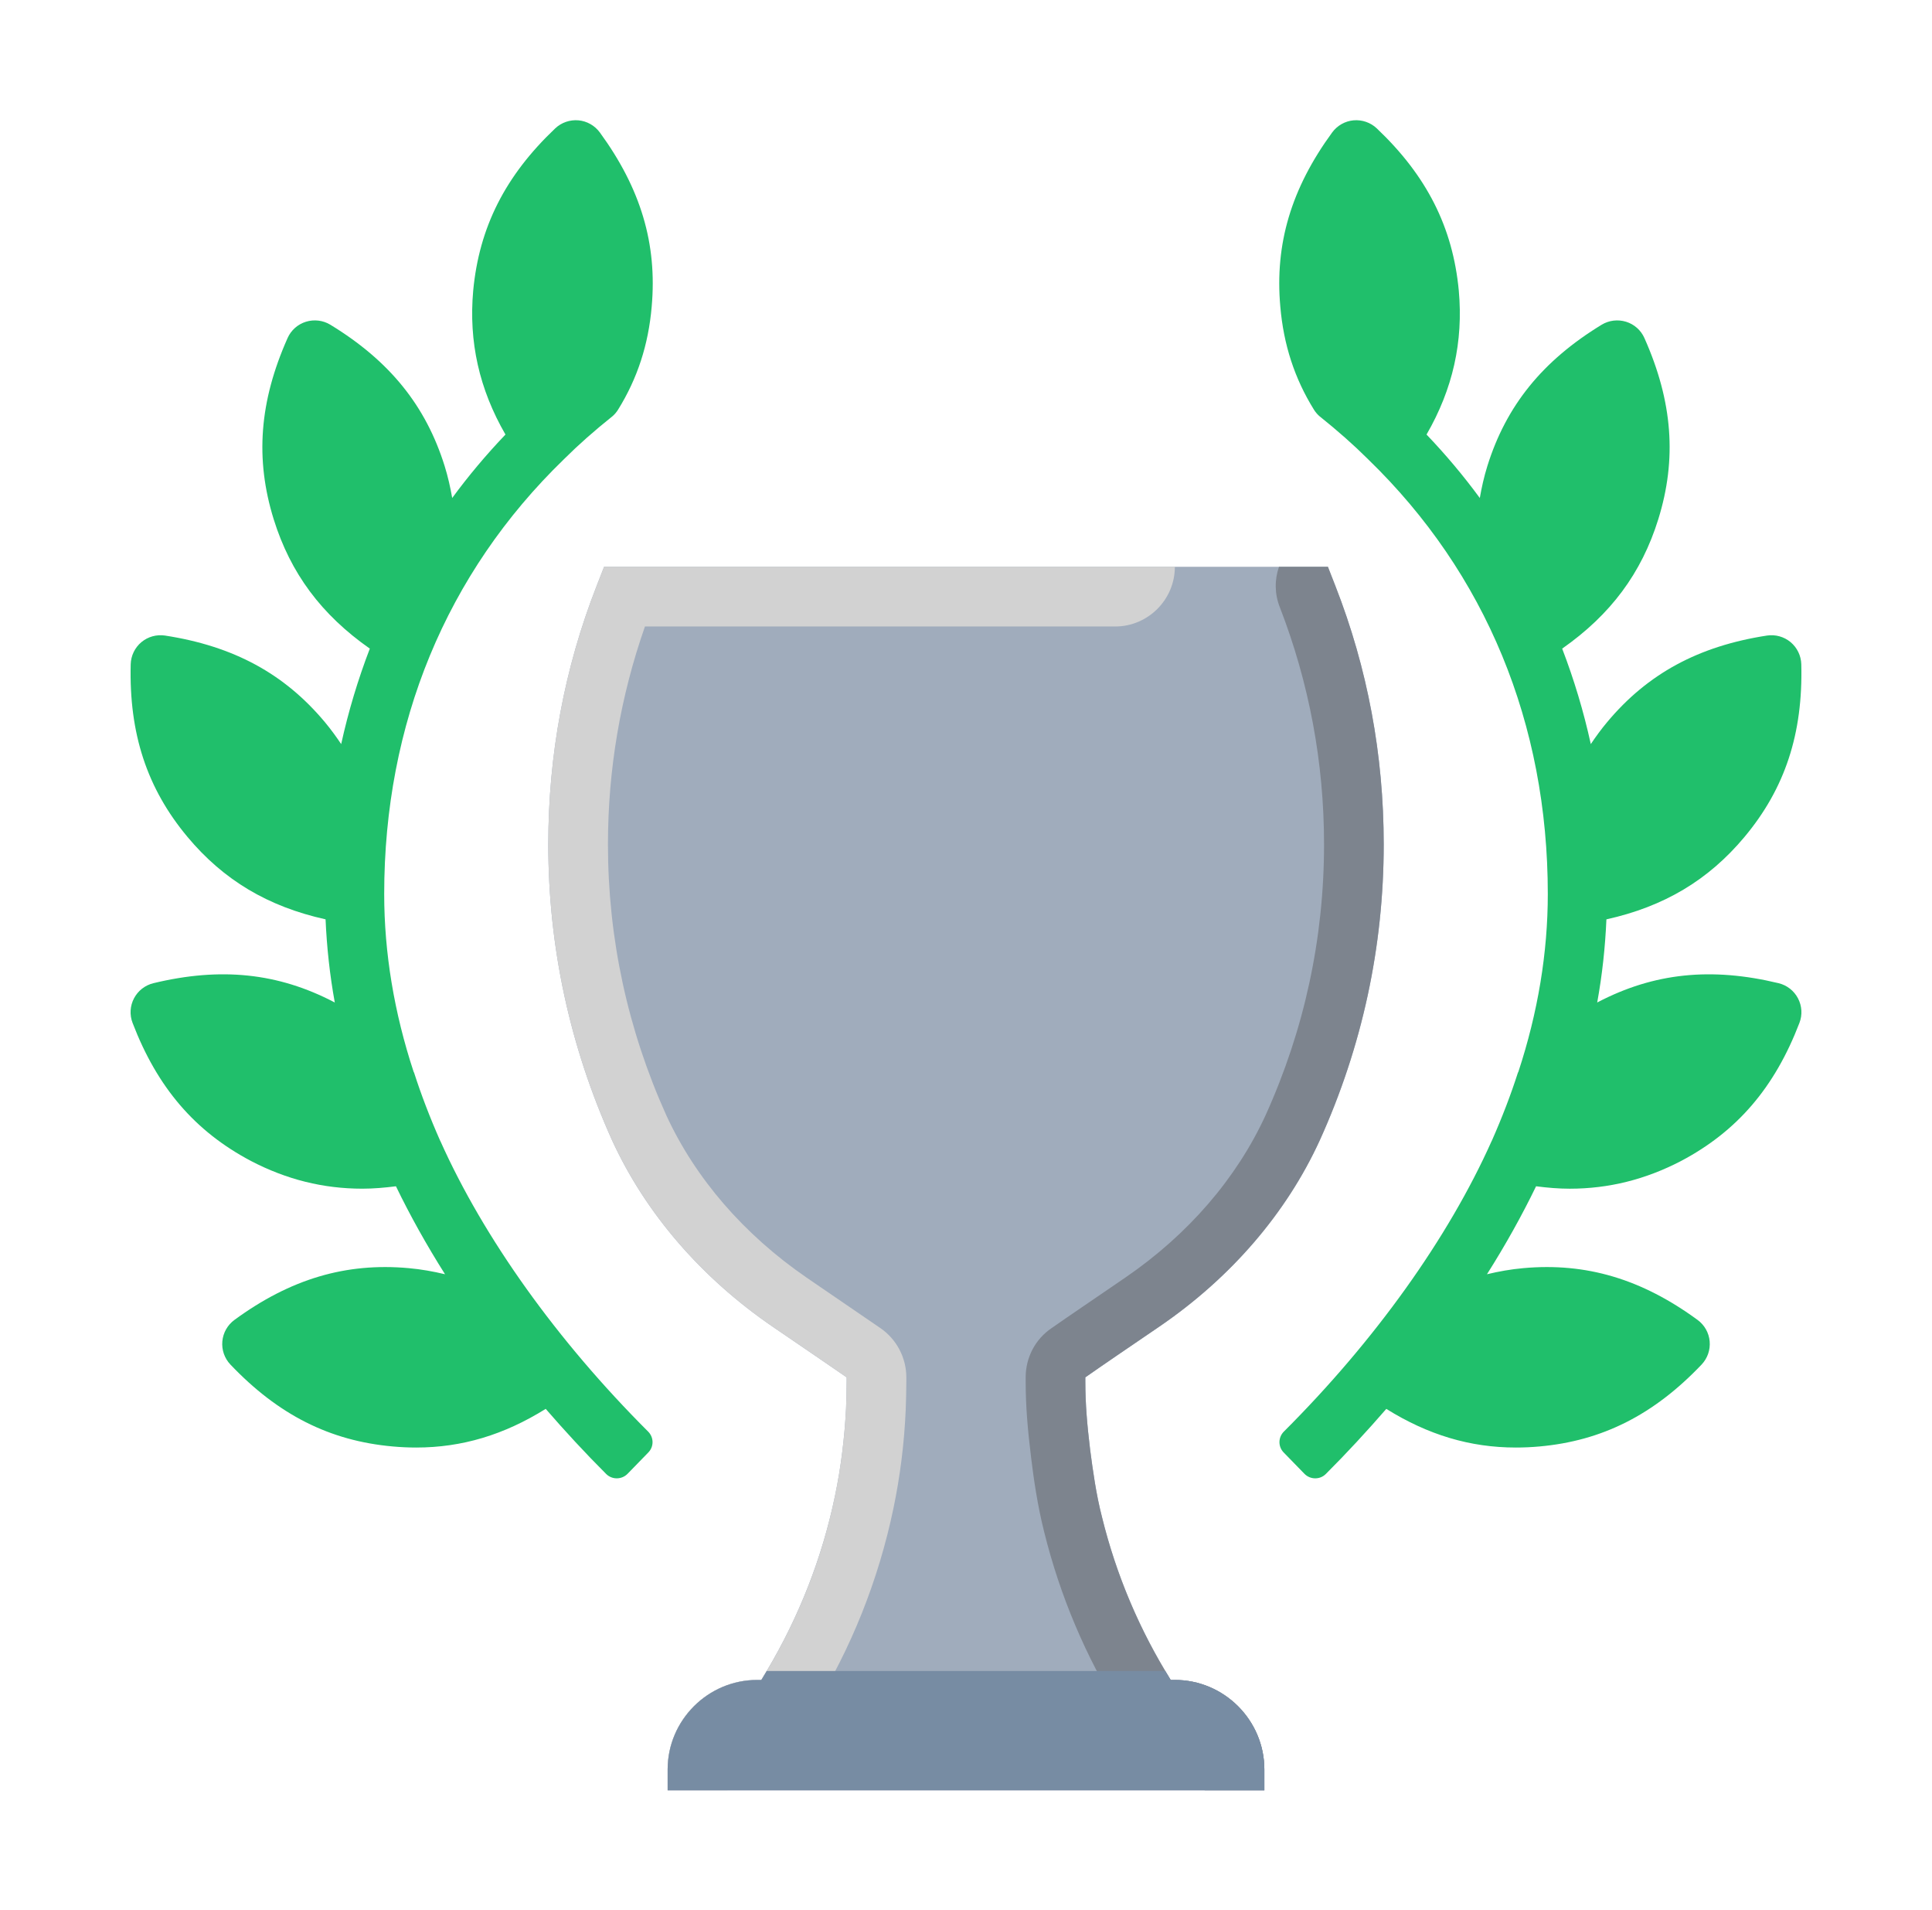 <svg width="86" height="85" viewBox="0 0 86 85" fill="none" xmlns="http://www.w3.org/2000/svg">
<path d="M48.312 61.297V61.483C48.312 62.479 48.392 63.409 48.525 64.511C48.645 65.427 48.791 66.503 49.056 67.526C49.654 69.956 50.61 72.254 51.872 74.366C51.952 74.498 52.031 74.631 52.111 74.764H52.297C54.488 74.764 56.281 76.557 56.281 78.748V79.678H29.719V78.748C29.719 76.557 31.512 74.764 33.703 74.764H33.889C33.969 74.631 34.048 74.498 34.128 74.366C35.576 71.935 36.598 69.319 37.169 66.57C37.435 65.294 37.594 63.993 37.661 62.678C37.674 62.293 37.688 61.895 37.688 61.483V61.297C36.97 60.805 35.682 59.916 34.407 59.052C31.206 56.861 28.736 53.992 27.248 50.752C25.363 46.568 24.406 42.132 24.406 37.577C24.406 33.605 25.123 29.741 26.558 26.075L26.89 25.225H59.11L59.442 26.075C60.877 29.741 61.594 33.605 61.594 37.577C61.594 42.132 60.638 46.568 58.752 50.738C57.264 53.992 54.794 56.861 51.606 59.039C50.318 59.916 49.03 60.792 48.312 61.297Z" fill="#A0ACBC"/>
<path d="M52.297 25.225C52.297 26.686 51.102 27.881 49.641 27.881H28.709C27.62 30.989 27.062 34.243 27.062 37.577C27.062 41.76 27.939 45.824 29.666 49.649C30.954 52.438 33.105 54.935 35.908 56.861L39.188 59.105C39.906 59.597 40.344 60.42 40.344 61.297V61.483C40.344 61.908 40.331 62.319 40.317 62.731C40.251 64.259 40.065 65.706 39.773 67.114C39.109 70.302 37.9 73.356 36.147 76.172C35.669 76.942 34.806 77.42 33.889 77.42H33.703C32.973 77.42 32.375 78.018 32.375 78.748V79.678H29.719V78.748C29.719 76.557 31.512 74.764 33.703 74.764H33.889C35.469 72.214 36.572 69.465 37.169 66.57C37.435 65.294 37.594 63.993 37.661 62.678C37.674 62.293 37.688 61.895 37.688 61.483V61.297C36.97 60.805 35.682 59.916 34.407 59.052C31.206 56.861 28.736 53.992 27.248 50.752C25.363 46.568 24.406 42.132 24.406 37.577C24.406 33.605 25.123 29.741 26.558 26.075L26.89 25.225H52.297Z" fill="#D2D2D2"/>
<path d="M48.312 61.297V61.483C48.312 62.479 48.392 63.409 48.525 64.511C48.645 65.427 48.791 66.503 49.056 67.526C49.694 70.116 50.73 72.546 52.111 74.764H52.297C54.488 74.764 56.281 76.557 56.281 78.748V79.678H53.625V78.748C53.625 78.018 53.027 77.42 52.297 77.42H52.111C51.194 77.42 50.344 76.942 49.853 76.172C48.326 73.715 47.184 71.019 46.48 68.177C46.188 67.021 46.015 65.839 45.895 64.843C45.749 63.634 45.656 62.612 45.656 61.483V61.297C45.656 60.42 46.081 59.597 46.812 59.105C47.529 58.601 48.831 57.724 50.105 56.848C52.895 54.935 55.046 52.438 56.334 49.636C58.061 45.824 58.938 41.76 58.938 37.577C58.938 33.938 58.273 30.391 56.972 27.031C56.733 26.434 56.733 25.796 56.932 25.225H59.11L59.442 26.075C60.877 29.741 61.594 33.605 61.594 37.577C61.594 42.132 60.638 46.568 58.752 50.738C57.264 53.992 54.794 56.861 51.606 59.039C50.318 59.916 49.03 60.792 48.312 61.297Z" fill="#7D848E"/>
<path d="M19.602 50.78L19.599 50.78C19.139 49.74 18.746 48.715 18.432 47.736C18.428 47.723 18.416 47.713 18.412 47.7C17.543 45.061 17.102 42.399 17.102 39.788C17.102 32.204 19.864 25.516 25.092 20.448L25.141 20.4C25.748 19.796 26.439 19.184 27.279 18.511C27.37 18.429 27.449 18.334 27.514 18.229C28.374 16.843 28.863 15.344 29.009 13.646C29.258 10.855 28.524 8.392 26.701 5.895C26.475 5.587 26.129 5.39 25.749 5.355C25.37 5.322 24.99 5.452 24.714 5.714C22.489 7.824 21.33 10.116 21.064 12.933C20.859 15.21 21.331 17.315 22.5 19.339C21.645 20.234 20.854 21.175 20.129 22.162C20.046 21.691 19.942 21.219 19.793 20.742C18.956 18.057 17.34 16.058 14.705 14.452C14.379 14.254 13.985 14.206 13.618 14.319C13.253 14.432 12.955 14.697 12.801 15.046C11.545 17.866 11.349 20.428 12.184 23.112C12.931 25.507 14.304 27.355 16.462 28.866C15.935 30.24 15.508 31.657 15.187 33.114C14.964 32.783 14.727 32.456 14.461 32.137C12.657 29.98 10.397 28.756 7.348 28.285C6.971 28.228 6.587 28.334 6.294 28.578C6.002 28.823 5.828 29.182 5.818 29.564C5.74 32.648 6.543 35.089 8.347 37.248C9.953 39.169 11.926 40.346 14.492 40.914C14.546 42.145 14.678 43.38 14.903 44.617C14.893 44.612 14.885 44.605 14.874 44.6C12.382 43.299 9.828 43.031 6.828 43.756C6.457 43.846 6.143 44.091 5.965 44.429C5.788 44.767 5.763 45.165 5.901 45.522C7.002 48.398 8.676 50.351 11.176 51.67C12.754 52.493 14.391 52.901 16.129 52.901C16.618 52.901 17.118 52.858 17.625 52.794C18.253 54.091 18.982 55.4 19.81 56.709C19.287 56.584 18.75 56.487 18.189 56.437C15.399 56.185 12.925 56.918 10.435 58.742C10.127 58.968 9.931 59.315 9.897 59.695C9.863 60.075 9.994 60.452 10.257 60.728C12.385 62.965 14.679 64.123 17.479 64.373C17.833 64.405 18.182 64.421 18.526 64.421C20.56 64.421 22.432 63.859 24.291 62.7C25.148 63.688 26.042 64.659 26.983 65.598C27.245 65.86 27.677 65.855 27.936 65.589L28.861 64.638C29.114 64.378 29.107 63.967 28.851 63.711C24.806 59.674 21.534 55.103 19.602 50.78ZM80.034 44.429C79.857 44.091 79.543 43.846 79.172 43.756C76.172 43.032 73.618 43.299 71.125 44.6C71.115 44.605 71.107 44.612 71.097 44.617C71.322 43.38 71.454 42.145 71.507 40.915C74.074 40.346 76.047 39.169 77.653 37.248C79.457 35.09 80.26 32.648 80.182 29.564C80.172 29.182 79.998 28.824 79.706 28.578C79.413 28.334 79.029 28.228 78.652 28.285C75.603 28.756 73.343 29.981 71.539 32.138C71.273 32.456 71.035 32.783 70.812 33.115C70.492 31.657 70.065 30.24 69.538 28.866C71.696 27.355 73.069 25.508 73.815 23.112C74.651 20.428 74.455 17.866 73.199 15.046C73.045 14.697 72.747 14.432 72.382 14.319C72.015 14.207 71.621 14.254 71.295 14.452C68.66 16.059 67.044 18.057 66.207 20.742C66.058 21.219 65.954 21.691 65.871 22.163C65.146 21.175 64.355 20.234 63.5 19.339C64.669 17.316 65.141 15.21 64.936 12.934C64.67 10.116 63.511 7.824 61.286 5.714C61.01 5.452 60.63 5.322 60.251 5.355C59.871 5.39 59.525 5.587 59.299 5.895C57.476 8.392 56.742 10.855 56.991 13.646C57.137 15.344 57.626 16.843 58.486 18.229C58.551 18.334 58.63 18.429 58.721 18.511C59.561 19.184 60.252 19.797 60.859 20.4L60.908 20.448C66.136 25.516 68.898 32.204 68.898 39.788C68.898 42.399 68.457 45.061 67.588 47.7C67.583 47.713 67.572 47.724 67.568 47.736C67.254 48.715 66.861 49.74 66.401 50.78L66.398 50.781C64.466 55.103 61.194 59.674 57.149 63.711C56.893 63.967 56.886 64.379 57.139 64.639L58.064 65.589C58.323 65.855 58.755 65.861 59.017 65.598C59.958 64.659 60.852 63.688 61.709 62.701C63.569 63.859 65.44 64.421 67.474 64.421C67.818 64.421 68.167 64.406 68.521 64.374C71.321 64.124 73.615 62.965 75.743 60.729C76.006 60.452 76.137 60.076 76.103 59.696C76.07 59.315 75.874 58.968 75.565 58.742C73.075 56.919 70.601 56.185 67.811 56.437C67.25 56.487 66.713 56.584 66.19 56.709C67.018 55.401 67.747 54.092 68.376 52.794C68.882 52.859 69.382 52.902 69.871 52.902C71.609 52.902 73.246 52.493 74.825 51.671C77.324 50.352 78.998 48.399 80.099 45.522C80.237 45.165 80.212 44.767 80.034 44.429Z" fill="#20BF6B"/>
<path d="M56.281 78.748V79.678H29.719V78.748C29.719 76.557 31.512 74.764 33.703 74.764H33.889C33.969 74.631 34.048 74.498 34.128 74.366H51.872C51.952 74.498 52.031 74.631 52.111 74.764H52.297C54.488 74.764 56.281 76.557 56.281 78.748Z" fill="#778CA3"/>
</svg>

